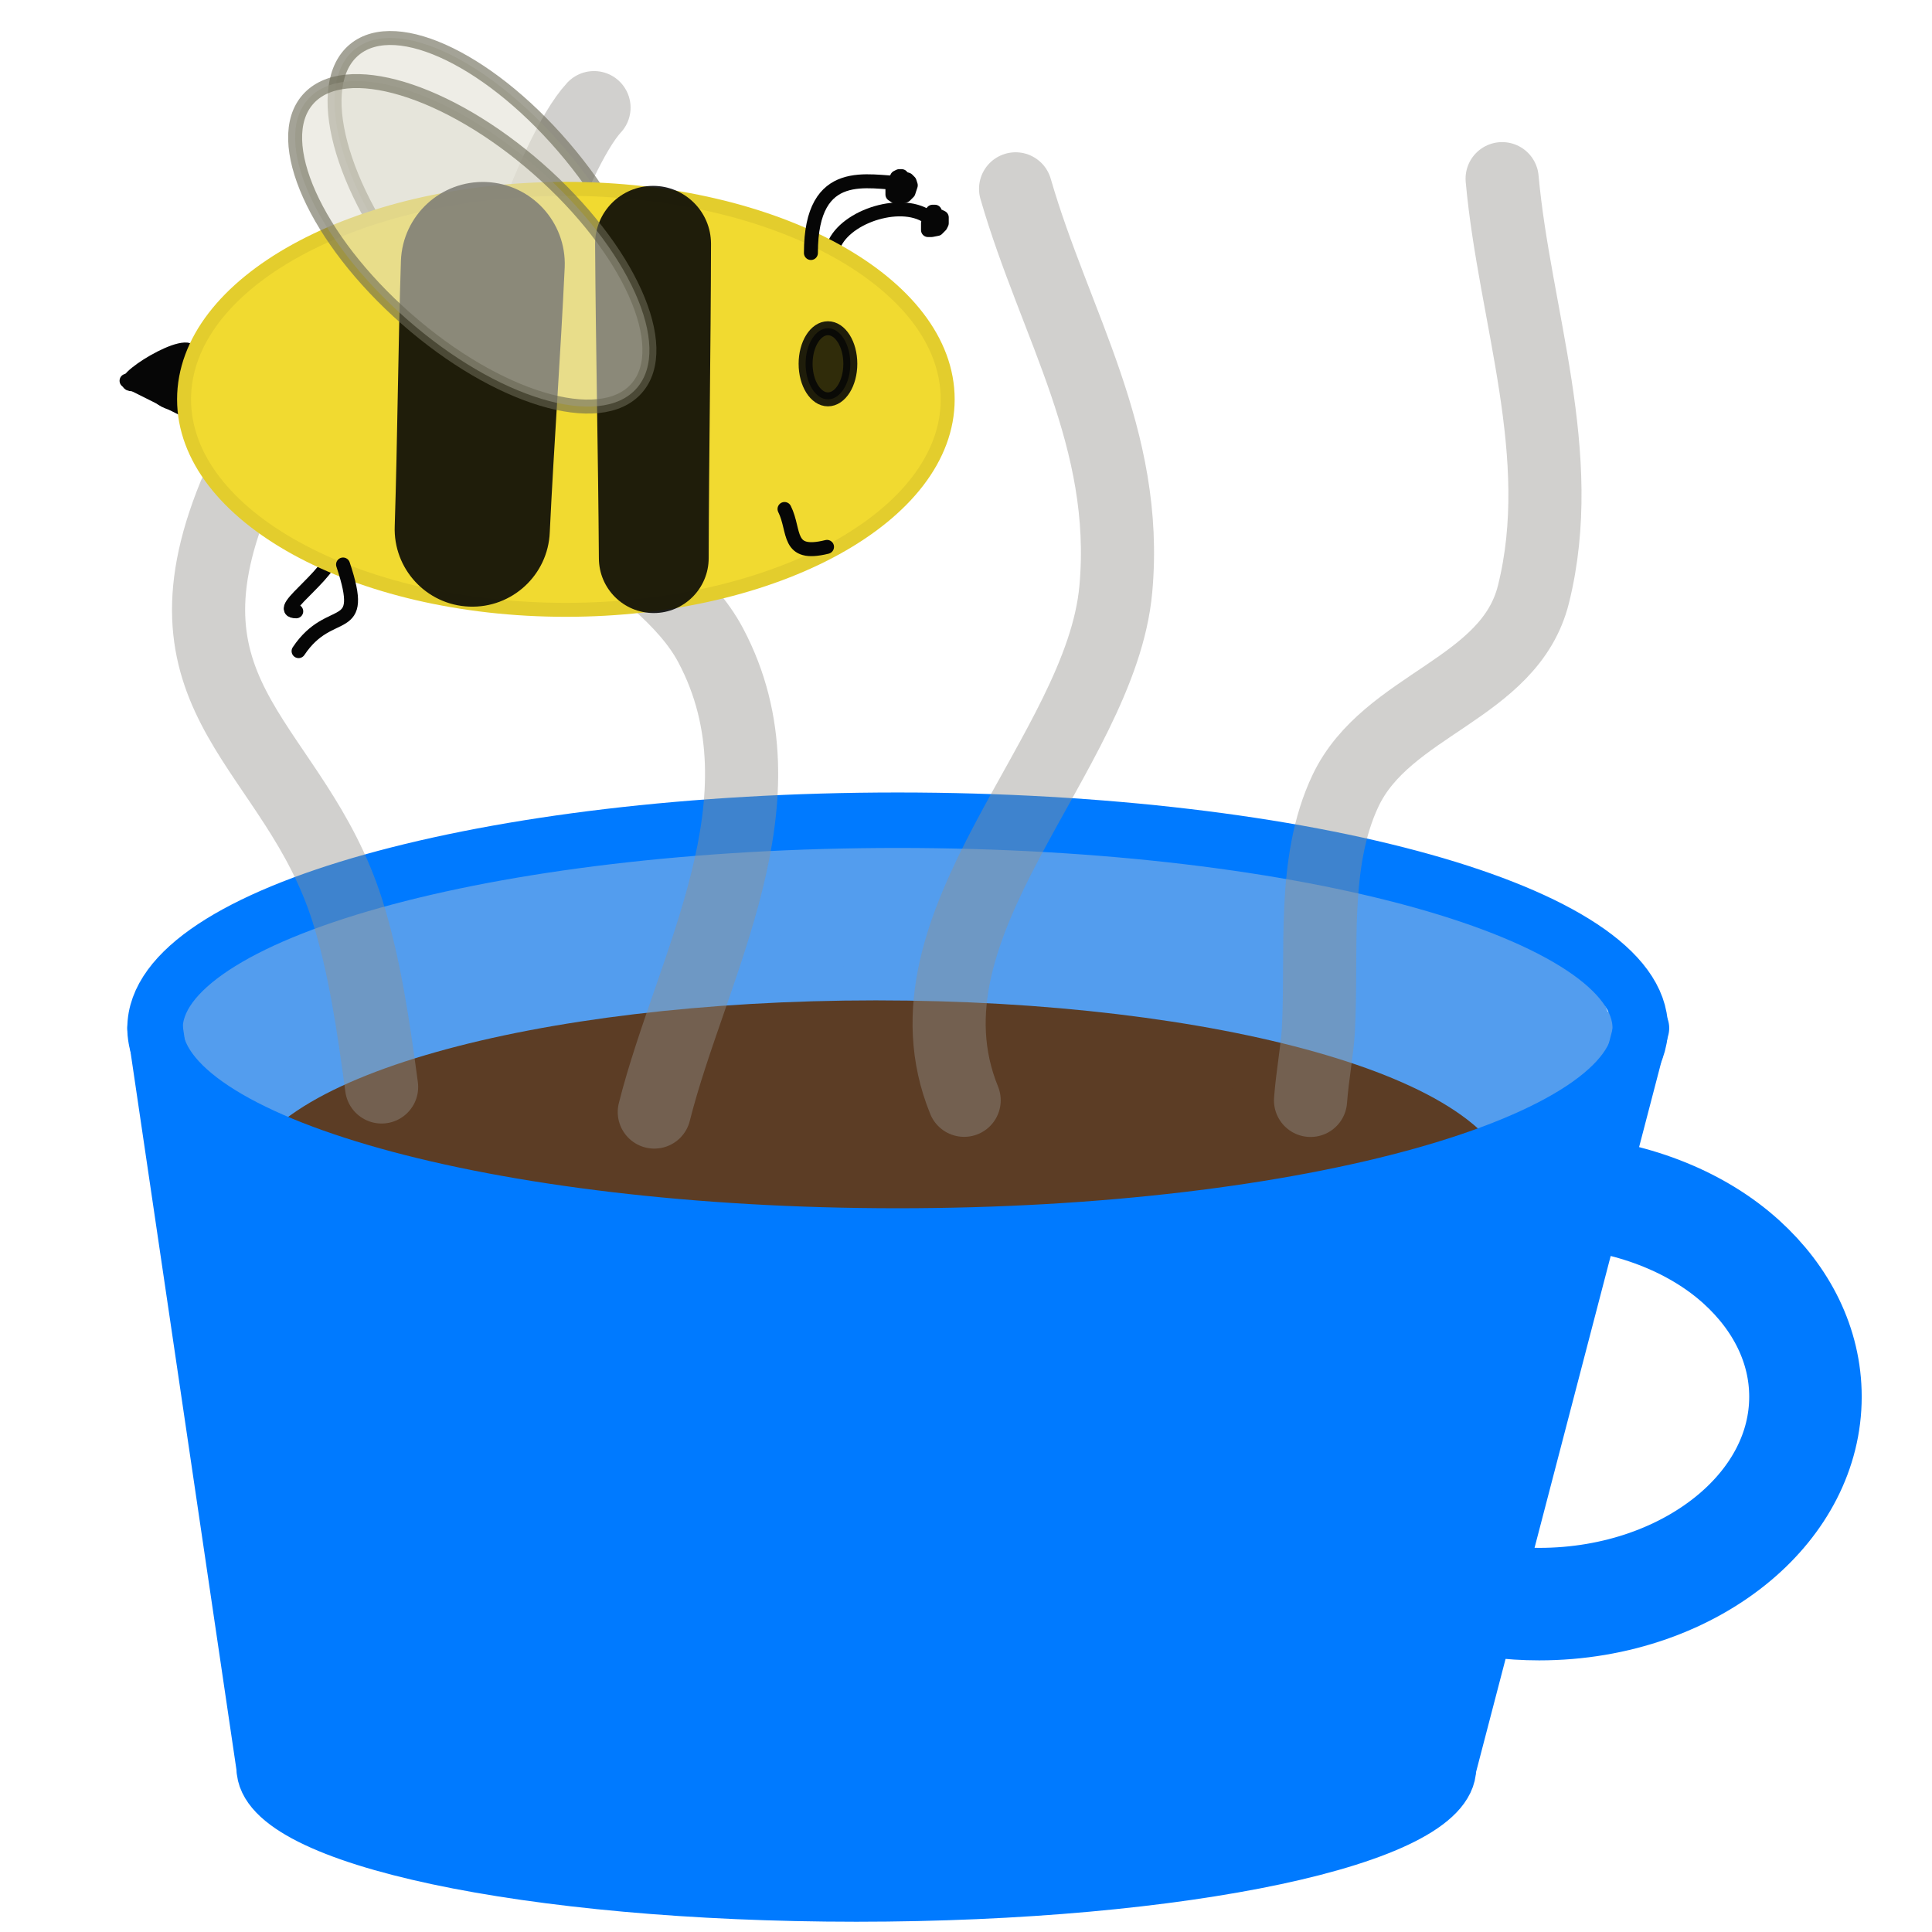 <?xml version="1.0" encoding="UTF-8" standalone="no"?>
<!DOCTYPE svg PUBLIC "-//W3C//DTD SVG 1.1//EN" "http://www.w3.org/Graphics/SVG/1.1/DTD/svg11.dtd">
<!-- Created with Vectornator (http://vectornator.io/) -->
<svg height="48.0px" stroke-miterlimit="10" style="fill-rule:nonzero;clip-rule:evenodd;stroke-linecap:round;stroke-linejoin:round;" version="1.1" viewBox="0 0 48 48" width="48.0px" xml:space="preserve" xmlns="http://www.w3.org/2000/svg" xmlns:xlink="http://www.w3.org/1999/xlink">
<defs/>
<g id="Layer-4">
<path d="M24.167 22.767C21.96 22.522 19.479 22.922 17.555 24.044" fill="#539dee" fill-rule="nonzero" opacity="1" stroke="#539dee" stroke-linecap="round" stroke-linejoin="round" stroke-width="1.378"/>
<path d="M16.804 21.529C15.084 21.6 12.14 22.036 10.127 22.837C10.203 22.842 10.288 22.835 10.351 22.854C11.152 22.672 11.825 22.618 12.069 22.841C12.174 22.938 12.201 23.053 12.176 23.169C13.364 22.779 14.572 22.457 15.788 22.277C16.316 22.2 18.333 21.857 18.862 22.532C19.3 22.477 19.779 22.456 20.239 22.48C22.348 22.316 24.448 22.404 25.904 23.052C25.923 23.048 25.951 23.035 25.969 23.031C27.34 22.724 28.737 22.572 30.14 22.54C30.35 22.535 30.559 22.528 30.769 22.523C30.217 22.424 29.755 22.322 29.804 22.239C29.811 22.228 29.823 22.223 29.83 22.213C29.824 22.212 29.811 22.21 29.804 22.209C29.814 22.2 29.821 22.192 29.826 22.178C29.744 22.179 29.656 22.186 29.572 22.187C29.526 22.181 29.489 22.176 29.439 22.17C29.558 22.149 29.679 22.13 29.8 22.114C29.602 21.779 27.071 21.755 26.985 21.752C26.396 21.736 25.808 21.755 25.22 21.761C25.237 21.772 25.29 21.778 25.293 21.791C25.31 21.859 24.054 21.794 24.019 21.791C23.908 21.781 23.798 21.787 23.687 21.778C22.758 21.809 21.826 21.851 20.898 21.903C20.356 21.933 19.057 22.223 18.496 21.942C18.012 21.7 19.571 21.83 20.11 21.791C20.255 21.781 21.173 21.737 21.939 21.701C21.767 21.698 21.597 21.679 21.423 21.679C20.536 21.679 19.645 21.683 18.754 21.709C18.794 21.722 18.809 21.735 18.758 21.752C18.553 21.821 18.31 21.793 18.061 21.748C17.402 21.776 16.744 21.804 16.089 21.864C15.807 21.89 13.731 22.437 13.459 22.166C13.184 21.89 14.242 22.16 14.626 22.092C15.49 21.941 16.339 21.677 17.217 21.602C17.276 21.597 17.335 21.612 17.394 21.61C17.184 21.562 16.983 21.521 16.804 21.529ZM17.394 21.61C17.614 21.661 17.84 21.708 18.061 21.748C18.292 21.738 18.522 21.716 18.754 21.709C18.651 21.676 18.332 21.655 18.194 21.64C17.93 21.613 17.661 21.604 17.394 21.61ZM21.939 21.701C22.523 21.709 23.105 21.732 23.687 21.778C24.198 21.761 24.709 21.766 25.22 21.761C24.948 21.588 23.365 21.633 21.939 21.701ZM29.8 22.114C29.81 22.131 29.842 22.146 29.839 22.166C29.838 22.173 29.828 22.172 29.826 22.178C29.837 22.178 29.849 22.178 29.86 22.178C29.85 22.19 29.839 22.2 29.83 22.213C29.888 22.222 30.038 22.234 30.067 22.239C30.523 22.312 31.081 22.388 31.612 22.454C31.174 22.316 30.823 22.219 30.497 22.166C31.098 22.194 31.561 22.286 31.789 22.476C32.184 22.526 32.539 22.577 32.93 22.656C33.217 22.649 33.508 22.662 33.808 22.686C32.486 22.216 30.574 21.651 29.942 22.097C29.894 22.102 29.848 22.108 29.8 22.114ZM33.808 22.686C34.362 22.883 34.827 23.06 35.026 23.143C35.099 23.173 35.579 23.406 35.982 23.569C35.97 23.573 35.959 23.578 35.947 23.582C35.424 23.407 34.908 23.251 34.445 23.134C33.989 22.913 33.47 22.766 32.93 22.656C32.726 22.661 32.525 22.672 32.34 22.695C32.41 22.723 32.475 22.752 32.542 22.781C32.44 22.769 32.285 22.749 32.133 22.73C31.964 22.759 31.815 22.801 31.677 22.85C32.087 22.869 32.491 22.903 32.882 22.953C32.893 22.955 32.913 22.96 32.925 22.962C33.066 23.037 33.199 23.116 33.304 23.194C33.059 23.426 31.831 23.363 31.72 23.367C31.625 23.37 31.188 23.406 31.023 23.418C30.998 23.483 30.969 23.55 30.958 23.612C31.691 23.661 32.416 23.764 33.145 23.857C33.244 23.87 33.406 23.861 33.554 23.857C33.459 23.974 33.292 24.062 33.08 24.129C33.17 24.15 33.294 24.176 33.369 24.193C33.055 24.228 32.625 24.253 32.176 24.279C31.881 24.305 31.608 24.316 31.324 24.318C31.263 24.32 31.213 24.324 31.152 24.327C31.454 24.706 32.07 24.971 32.77 25.153C31.076 25.261 28.695 25.084 28.302 25.02C28.221 25.006 27.668 24.968 27.221 24.835C27.077 24.933 26.877 25.018 26.658 25.097L35.569 27.809C35.617 27.778 35.672 27.733 35.728 27.701C35.764 27.681 35.79 27.667 35.822 27.65C35.88 27.619 35.935 27.594 35.995 27.568C36.045 27.546 36.093 27.526 36.15 27.508C36.267 27.47 36.386 27.442 36.537 27.435C36.665 27.428 36.805 27.456 36.946 27.491C37.018 27.463 37.092 27.42 37.166 27.4C37.275 27.371 37.383 27.349 37.497 27.34C37.654 27.26 37.81 27.195 37.966 27.133C38.245 26.74 38.162 26.928 38.151 27.064C38.225 27.042 38.298 27.024 38.392 27.013C38.67 26.817 39.07 26.396 39.421 25.988C39.411 25.965 39.389 25.931 39.344 25.885C39.391 25.663 39.349 25.386 39.12 25.02C38.986 24.806 38.764 24.726 38.517 24.692C38.152 24.112 37.301 23.54 36.498 23.509C36.284 23.119 35.057 22.787 33.808 22.686ZM39.421 25.988C39.426 25.999 39.465 26.031 39.46 26.036C39.432 26.063 39.543 25.883 39.628 25.743C39.564 25.821 39.494 25.904 39.421 25.988ZM26.658 25.097L25.663 24.791C26.122 24.714 26.504 24.596 26.382 24.271C26.239 23.889 24.313 24.004 24.204 24.008C23.853 23.455 22.679 23.328 21.337 23.436C21.512 23.239 21.59 23.029 21.423 22.841C21.192 22.582 20.737 22.505 20.239 22.48C19.795 22.514 19.351 22.546 18.913 22.6C18.909 22.593 18.913 22.586 18.909 22.579C18.897 22.56 18.875 22.549 18.862 22.532C18.471 22.58 18.125 22.63 17.932 22.652C16.674 22.799 15.418 22.977 14.178 23.212C13.733 23.058 12.99 23.084 12.159 23.199C12.162 23.189 12.174 23.179 12.176 23.169C12.13 23.184 12.085 23.201 12.039 23.216C11.498 23.295 10.975 23.411 10.433 23.535C10.6 23.349 10.708 23.18 10.644 23.065C10.584 22.958 10.479 22.894 10.351 22.854C10.112 22.909 9.876 22.962 9.619 23.04C9.776 22.966 9.956 22.905 10.127 22.837C9.374 22.785 8.058 23.364 7.075 23.913C6.425 23.604 5.503 24.436 5.203 25.213C5.157 25.269 5.128 25.319 5.151 25.368C5.099 25.555 5.074 25.734 5.121 25.885C5.204 26.155 5.429 26.292 5.723 26.337C5.634 26.478 5.576 26.61 5.607 26.711C5.676 26.937 6.063 27.019 6.559 27.021C6.459 27.177 6.414 27.344 6.511 27.538C6.739 27.994 8.479 27.411 10.093 26.686C10.507 26.6 10.925 26.504 11.345 26.401C12.341 26.608 13.759 26.388 15.203 26.006C15.211 26.015 15.211 26.026 15.224 26.036C16.61 27.025 22.902 25.941 24.583 25.584C24.685 25.562 25.835 25.396 26.658 25.097ZM27.221 24.835C27.445 24.682 27.552 24.503 27.437 24.305C27.435 24.302 27.43 24.3 27.428 24.297C28.299 24.38 29.758 24.375 31.152 24.327C31.151 24.325 31.149 24.324 31.148 24.322C31.204 24.323 31.266 24.318 31.324 24.318C31.625 24.306 31.902 24.295 32.176 24.279C32.508 24.25 32.827 24.209 33.08 24.129C32.533 23.997 31.788 23.826 30.954 23.694C30.956 23.666 30.953 23.64 30.958 23.612C30.886 23.607 30.815 23.598 30.743 23.595C30.504 23.583 30.039 23.552 29.525 23.535C30.093 23.488 30.668 23.444 31.023 23.418C31.043 23.363 31.048 23.312 31.079 23.255C31.177 23.071 31.404 22.947 31.677 22.85C30.383 22.788 29.033 22.902 27.85 23.332C27.631 23.412 27.257 23.544 26.985 23.694C27.202 23.684 27.387 23.686 27.613 23.672C27.418 23.722 27.245 23.786 27.097 23.87C27.05 23.819 27.01 23.763 26.959 23.715C26.708 23.86 26.55 24.018 26.722 24.159C26.728 24.163 26.758 24.167 26.765 24.172C26.742 24.207 26.701 24.232 26.683 24.271C26.555 24.559 26.856 24.726 27.221 24.835ZM26.933 23.698C26.65 23.436 26.297 23.227 25.904 23.052C25.338 23.188 24.351 23.537 24.432 23.595C24.67 23.765 25.735 23.753 26.933 23.698ZM32.133 22.73C32.203 22.717 32.266 22.704 32.34 22.695C32.163 22.623 31.991 22.576 31.806 22.514C31.788 22.541 31.615 22.502 31.531 22.506C31.277 22.516 31.023 22.517 30.769 22.523C31.305 22.619 31.662 22.67 32.133 22.73ZM24.957 22.015C25.245 22.006 25.535 22.009 25.823 22.015C26.617 22.031 27.409 22.108 28.203 22.17C28.147 22.185 28.089 22.199 28.048 22.222C26.542 22.303 25.023 22.397 24.393 22.127C24.217 22.051 24.766 22.021 24.957 22.015Z" fill="#539dee" fill-rule="nonzero" opacity="1" stroke="#539dee" stroke-linecap="round" stroke-linejoin="round" stroke-width="1.378"/>
</g>
<g id="Layer-3">
<path d="M6.564 29.845C6.564 27.469 13.369 25.543 21.762 25.543C30.156 25.543 36.961 27.469 36.961 29.845C36.961 32.221 30.156 34.148 21.762 34.148C13.369 34.148 6.564 32.221 6.564 29.845Z" fill="#5c3d25" fill-rule="nonzero" opacity="1" stroke="#5c3d25" stroke-linecap="butt" stroke-linejoin="round" stroke-width="1.378"/>
</g>
<g id="Layer-5">
<path d="M38.95 29.613C38.906 29.677 38.865 29.74 38.816 29.793C38.754 29.862 38.689 29.922 38.614 29.987C38.597 30.002 38.569 30.023 38.55 30.039C38.614 30.699 38.221 31.33 37.559 31.507C37.453 31.535 37.154 31.738 36.776 32.084C36.654 32.195 36.513 32.349 36.38 32.484C36.388 32.527 36.401 32.569 36.406 32.613C36.439 32.949 36.377 33.264 36.255 33.573C36.1 33.967 35.839 34.363 35.51 34.74C35.345 34.929 35.164 35.103 34.981 35.265C34.998 35.337 35.017 35.411 35.024 35.484C35.031 35.558 35.031 35.624 35.028 35.691C35.026 35.766 35.017 35.838 35.007 35.919C34.993 36.025 34.972 36.146 34.947 36.285C34.94 36.318 34.85 36.778 34.852 36.767C34.813 36.955 34.743 37.171 34.697 37.361C34.696 37.365 34.697 37.378 34.697 37.379C34.68 37.562 34.672 37.655 34.654 37.779C34.653 37.782 34.632 37.922 34.624 37.981C34.606 38.097 34.589 38.207 34.568 38.313C34.523 38.533 34.467 38.714 34.4 38.885C35.484 39.489 36.805 39.854 38.24 39.854C40.166 39.854 41.899 39.21 43.108 38.188C44.194 37.27 44.856 36.046 44.856 34.701C44.856 33.423 44.258 32.256 43.268 31.356C42.201 30.387 40.669 29.758 38.95 29.613Z" fill="none" opacity="1" stroke="#007aff" stroke-linecap="butt" stroke-linejoin="round" stroke-width="2.795"/>
</g>
<g id="Layer-2">
<path d="M3.852 25.543C3.852 22.691 12.112 20.378 22.302 20.378C32.491 20.378 40.751 22.691 40.751 25.543C40.751 28.395 32.491 30.708 22.302 30.708C12.112 30.708 3.852 28.395 3.852 25.543Z" fill="none" opacity="1" stroke="#007aff" stroke-linecap="butt" stroke-linejoin="round" stroke-width="1.378"/>
<path d="M3.852 25.543L6.564 43.923" fill="none" opacity="1" stroke="#007aff" stroke-linecap="butt" stroke-linejoin="round" stroke-width="1.378"/>
<g opacity="1">
<g opacity="1">
<path d="M40.782 25.543L35.987 43.923" fill="none" opacity="1" stroke="#007aff" stroke-linecap="butt" stroke-linejoin="round" stroke-width="1.378"/>
</g>
</g>
<path d="M6.564 43.923C6.564 42.193 13.151 40.79 21.276 40.79C29.4 40.79 35.987 42.193 35.987 43.923C35.987 45.654 29.4 47.056 21.276 47.056C13.151 47.056 6.564 45.654 6.564 43.923Z" fill="#007aff" fill-rule="nonzero" opacity="1" stroke="#007aff" stroke-linecap="butt" stroke-linejoin="round" stroke-width="1.378"/>
</g>
<g id="Layer-7">
<path d="M5.829 12.295C3.721 17.442 7.328 18.513 8.63 22.623C9.055 23.964 9.278 25.494 9.481 27.005" fill="none" opacity="1" stroke="#94908d" stroke-linecap="round" stroke-linejoin="round" stroke-opacity="0.423" stroke-width="1.817"/>
<path d="M14.758 2.674C13.712 3.804 12.165 8.451 12.262 9.571C12.515 12.515 16.421 13.701 17.657 16.033C19.679 19.849 17.172 23.993 16.256 27.628" fill="none" opacity="1" stroke="#94908d" stroke-linecap="round" stroke-linejoin="round" stroke-opacity="0.423" stroke-width="1.817"/>
<path d="M23.954 27.336C22.168 22.956 27.349 18.741 27.722 14.639C28.064 10.884 26.207 8.066 25.232 4.692" fill="none" opacity="1" stroke="#94908d" stroke-linecap="round" stroke-linejoin="round" stroke-opacity="0.423" stroke-width="1.817"/>
<path d="M32.56 27.339C32.607 26.713 32.729 26.067 32.754 25.6C32.861 23.643 32.583 21.429 33.429 19.645C34.452 17.486 37.508 17.134 38.098 14.766C38.96 11.306 37.63 7.853 37.32 4.439" fill="none" opacity="1" stroke="#94908d" stroke-linecap="round" stroke-linejoin="round" stroke-opacity="0.423" stroke-width="1.817"/>
<path d="M14.175 3.86C16.079 6.181 16.764 8.767 15.706 9.636C14.647 10.505 12.245 9.327 10.34 7.006C8.436 4.684 7.751 2.098 8.809 1.23C9.868 0.361 12.27 1.539 14.175 3.86Z" fill="#e1e0d3" fill-opacity="0.923" fill-rule="nonzero" opacity="0.602" stroke="#696754" stroke-linecap="butt" stroke-linejoin="round" stroke-width="0.347"/>
<path d="M20.746 6.03C21.106 5.31 22.57 4.888 23.17 5.488" fill="none" opacity="1" stroke="#060606" stroke-linecap="round" stroke-linejoin="round" stroke-width="0.347"/>
<path d="M8.291 13.531C8.491 14.132 6.727 15.188 7.36 15.188" fill="none" opacity="1" stroke="#060606" stroke-linecap="round" stroke-linejoin="round" stroke-width="0.347"/>
<path d="M4.772 8.821C4.772 8.27 2.739 9.548 3.289 9.548" fill="none" opacity="1" stroke="#060606" stroke-linecap="round" stroke-linejoin="round" stroke-width="0.347"/>
<path d="M3.144 9.46C3.707 9.742 4.262 10.019 4.83 10.303" fill="none" opacity="1" stroke="#060606" stroke-linecap="round" stroke-linejoin="round" stroke-width="0.347"/>
<path d="M3.755 9.402C3.755 9.06 4.991 9.991 4.685 9.838" fill="none" opacity="1" stroke="#060606" stroke-linecap="round" stroke-linejoin="round" stroke-width="0.347"/>
<path d="M4.365 9.896L4.307 9.896L4.365 9.896L4.423 9.896L4.481 9.926L4.598 9.984L4.656 10.013L4.743 10.013L4.801 9.955L4.801 9.896L4.743 9.809L4.656 9.751L4.54 9.635L4.423 9.577L4.307 9.518L4.162 9.489L4.045 9.489L3.987 9.518L3.958 9.577L4.016 9.664L4.162 9.693L4.336 9.722L4.511 9.722L4.685 9.722L4.801 9.664L4.889 9.606L4.889 9.518L4.772 9.431L4.598 9.286L4.394 9.228L4.22 9.17L4.103 9.17L4.016 9.228L4.016 9.286L4.045 9.373L4.133 9.431" fill="none" opacity="1" stroke="#060606" stroke-linecap="round" stroke-linejoin="round" stroke-width="0.347"/>
<path d="M4.656 9.17C4.482 8.822 2.799 10.1 5.063 10.1" fill="none" opacity="1" stroke="#060606" stroke-linecap="round" stroke-linejoin="round" stroke-width="0.347"/>
<path d="M3.725 9.518C3.888 9.193 4.35 9.053 4.714 9.053" fill="none" opacity="1" stroke="#060606" stroke-linecap="round" stroke-linejoin="round" stroke-width="0.347"/>
<path d="M3.522 9.635C3.541 9.606 3.561 9.577 3.58 9.548" fill="none" opacity="1" stroke="#060606" stroke-linecap="round" stroke-linejoin="round" stroke-width="0.347"/>
<path d="M3.377 9.518L3.522 9.373" fill="none" opacity="1" stroke="#060606" stroke-linecap="round" stroke-linejoin="round" stroke-width="0.347"/>
<path d="M3.638 9.431C4.001 9.189 4.59 8.908 5.034 8.908" fill="none" opacity="1" stroke="#060606" stroke-linecap="round" stroke-linejoin="round" stroke-width="0.347"/>
<path d="M3.987 9.17C4.314 9.006 4.649 8.968 5.005 8.879" fill="none" opacity="1" stroke="#060606" stroke-linecap="round" stroke-linejoin="round" stroke-width="0.347"/>
</g>
<g id="Layer-8">
<path d="M4.573 9.922C4.573 7.034 8.82 4.692 14.059 4.692C19.298 4.692 23.545 7.034 23.545 9.922C23.545 12.81 19.298 15.151 14.059 15.151C8.82 15.151 4.573 12.81 4.573 9.922Z" fill="#f1da30" fill-rule="nonzero" opacity="1" stroke="#e3cd2d" stroke-linecap="butt" stroke-linejoin="round" stroke-width="0.347"/>
<path d="M20.015 9.038C20.015 8.55 20.264 8.155 20.57 8.155C20.877 8.155 21.126 8.55 21.126 9.038C21.126 9.526 20.877 9.922 20.57 9.922C20.264 9.922 20.015 9.526 20.015 9.038Z" fill="#000000" fill-opacity="0.8" fill-rule="nonzero" opacity="1" stroke="#060606" stroke-linecap="butt" stroke-linejoin="round" stroke-opacity="0.887" stroke-width="0.347"/>
<g opacity="1">
<path d="M16.222 4.618C15.426 4.62 14.783 5.266 14.785 6.061C14.802 8.665 14.861 11.267 14.879 13.87C14.881 14.624 15.493 15.233 16.246 15.231C16.999 15.229 17.608 14.617 17.607 13.864C17.613 11.261 17.66 8.658 17.665 6.055C17.663 5.259 17.017 4.616 16.222 4.618Z" fill="#060606" fill-opacity="0.887" stroke="none"/>
</g>
<g opacity="1">
<path d="M12.076 4.522C10.953 4.478 10.005 5.352 9.961 6.476C9.889 8.673 9.877 10.871 9.807 13.069C9.765 14.132 10.593 15.029 11.657 15.071C12.72 15.114 13.617 14.286 13.659 13.222C13.764 11.026 13.927 8.834 14.03 6.638C14.075 5.514 13.2 4.567 12.076 4.522Z" fill="#060606" fill-opacity="0.887" stroke="none"/>
</g>
</g>
<g id="Layer-9">
<path d="M13.37 4.195C15.626 6.176 16.722 8.617 15.818 9.646C14.914 10.675 12.352 9.903 10.097 7.921C7.841 5.94 6.745 3.499 7.649 2.47C8.552 1.441 11.114 2.213 13.37 4.195Z" fill="#e1e0d3" fill-opacity="0.923" fill-rule="nonzero" opacity="0.602" stroke="#696754" stroke-linecap="butt" stroke-linejoin="round" stroke-width="0.347"/>
<path d="M19.491 12.646C19.765 13.193 19.529 13.841 20.547 13.587" fill="none" opacity="1" stroke="#060606" stroke-linecap="round" stroke-linejoin="round" stroke-width="0.347"/>
<path d="M20.147 6.286C20.147 4.069 21.603 4.547 22.4 4.547" fill="none" opacity="1" stroke="#060606" stroke-linecap="round" stroke-linejoin="round" stroke-width="0.347"/>
<path d="M22.457 4.547L22.429 4.461L22.4 4.376L22.343 4.376L22.286 4.404L22.229 4.518L22.172 4.632L22.172 4.746L22.172 4.832L22.258 4.889L22.372 4.889L22.486 4.861L22.572 4.775L22.6 4.689L22.628 4.604L22.6 4.518L22.543 4.461L22.457 4.433L22.4 4.461L22.343 4.518L22.315 4.604L22.315 4.661L22.4 4.718L22.486 4.661L22.543 4.604L22.572 4.518" fill="none" opacity="1" stroke="#060606" stroke-linecap="round" stroke-linejoin="round" stroke-width="0.347"/>
<path d="M23.227 5.402L23.227 5.317L23.227 5.26L23.17 5.26L23.142 5.345L23.085 5.459L23.056 5.545L23.056 5.631L23.056 5.716L23.142 5.716L23.285 5.688L23.37 5.602L23.398 5.545L23.398 5.459L23.398 5.402L23.341 5.374L23.285 5.374L23.17 5.402L23.113 5.459L23.085 5.545L23.113 5.659L23.199 5.659L23.285 5.659L23.341 5.631L23.37 5.545" fill="none" opacity="1" stroke="#060606" stroke-linecap="round" stroke-linejoin="round" stroke-width="0.347"/>
<path d="M8.523 14.025C9.134 15.857 8.215 14.982 7.418 16.177" fill="none" opacity="1" stroke="#060606" stroke-linecap="round" stroke-linejoin="round" stroke-width="0.347"/>
</g>
<g id="Layer-1">
<path d="M31.597 34.547C31.238 33.828 30.036 34.275 29.555 34.404C28.351 34.726 23.572 37.623 24.608 39.207C25.261 40.206 27.395 38.808 27.944 38.488C29.589 37.529 34.284 34.764 33.496 32.218C32.631 29.424 23.751 33.065 24.895 35.353C26.011 37.584 30.898 34.328 32 33.397C32.314 33.131 33.468 32.248 33.266 31.642C32.98 30.785 31.04 31.402 30.619 31.556C28.458 32.347 26.116 33.744 24.78 35.669C24.652 35.854 24.145 36.577 24.377 36.964C24.948 37.916 27.241 36.962 27.858 36.705C29.943 35.834 31.961 34.627 33.64 33.109C33.86 32.91 36.041 31.063 35.452 30.405C34.314 29.133 29.208 32.945 28.433 33.656C27.655 34.37 26.496 35.529 26.736 35.842C27.081 36.29 28.648 35.27 28.807 35.18C30.994 33.952 33.195 32.531 35.049 30.837C35.316 30.593 35.843 30.348 35.739 30.003C35.578 29.465 34.62 30.221 34.129 30.492C32.406 31.441 30.844 32.684 29.498 34.116C29.273 34.354 28.773 34.697 28.98 34.95C29.3 35.342 30.815 34.501 30.965 34.432C32.261 33.837 36.816 31.473 36.919 29.83C36.933 29.6 36.52 29.643 36.459 29.657C35.736 29.832 32.543 32.551 33.237 32.937C33.902 33.306 37.803 29.538 37.868 29.571C38.209 29.741 37.382 30.157 37.12 30.434C36.733 30.844 36.369 31.272 35.97 31.671C35.783 31.858 36.341 31.294 36.516 31.096C36.967 30.586 37.309 30.008 37.811 29.542C37.992 29.374 38.455 28.867 38.415 29.111C38.362 29.427 38 29.811 37.839 30.06C37.686 30.298 37.194 30.954 37.437 30.808C38.014 30.462 38.772 28.421 39.278 28.421C39.306 28.421 38.501 29.812 38.472 29.859C38.056 30.527 37.676 31.211 37.207 31.843C37.018 32.098 36.519 32.903 36.66 32.62C36.901 32.137 37.166 31.665 37.408 31.182C37.604 30.789 37.825 30.089 38.185 29.801C38.277 29.727 38.147 30.038 38.098 30.146C37.881 30.627 37.606 31.08 37.379 31.556C36.914 32.53 36.44 33.538 36.056 34.547C35.849 35.093 35.924 35.028 35.826 35.468C35.804 35.566 35.718 35.853 35.739 35.756C36.061 34.308 36.827 32.869 37.437 31.527C37.495 31.398 37.511 31.09 37.638 31.153C38.041 31.355 37.263 31.973 37.092 32.39C36.711 33.317 36.429 34.257 36.229 35.238C36.066 36.033 36.174 35.571 35.998 36.273C35.974 36.37 35.877 36.655 35.912 36.561C36.451 35.123 36.96 33.682 37.581 32.275C37.859 31.642 38.155 31.017 38.415 30.377C38.482 30.21 38.67 29.709 38.645 29.887C38.416 31.487 37.423 33.233 36.833 34.72C36.811 34.774 35.602 37.079 35.998 37.079C36.171 37.079 36.129 36.757 36.171 36.59C36.44 35.514 36.671 34.128 37.293 33.196C37.379 33.067 37.184 33.486 37.12 33.627C37.01 33.874 36.896 34.12 36.804 34.375C36.684 34.706 36.587 35.044 36.487 35.382C36.357 35.821 36.242 36.265 36.114 36.705C36.046 36.936 34.768 40.439 34.848 40.559C34.916 40.661 35.221 39.79 35.337 39.466C35.709 38.428 36.022 37.391 36.487 36.388C36.553 36.248 36.571 35.937 36.718 35.986C37.192 36.144 36.523 36.967 36.401 37.453C36.138 38.505 36.028 41.263 35.251 42.17C35.161 42.274 35.325 40.24 35.394 39.984C35.518 39.527 35.63 39.092 35.826 38.661" fill="none" opacity="1" stroke="#007aff" stroke-linecap="round" stroke-linejoin="round" stroke-width="1.378"/>
<path d="M35.366 42.055C35.06 42.871 35.996 39.906 36.027 39.783C36.356 38.468 36.573 37.174 36.804 35.842C36.825 35.719 37.147 33.972 37.322 33.972C37.615 33.972 37.201 34.546 37.149 34.835C36.964 35.867 36.669 36.859 36.2 37.798C36.021 38.156 36.483 37.048 36.631 36.676C36.785 36.291 38.403 33.327 37.293 32.994C36.332 32.706 34.771 34.266 34.186 34.749C33.736 35.121 33.291 35.502 32.863 35.899C32.495 36.241 32.14 36.596 31.799 36.964C30.001 38.9 35.82 35.762 34.992 33.857C34.62 33.001 32.466 34.303 32.202 34.461C30.619 35.411 29.327 36.58 28.059 37.913C27.746 38.242 26.687 38.87 27.139 38.92C28.197 39.037 33.066 35.677 33.841 34.835C34.04 34.619 34.902 33.727 34.359 33.339C32.698 32.153 27.765 35.511 26.592 36.59C26.163 36.984 25.775 37.422 25.384 37.855C25.065 38.209 24.406 38.591 24.579 39.035C24.804 39.613 26.781 38.782 26.938 38.718C28.114 38.242 31.087 37.027 30.936 35.324C30.806 33.866 29.033 33.944 28.03 34.145C26.493 34.452 19.743 36.843 19.459 38.661C19.281 39.795 21.814 38.872 21.846 38.862C24.196 38.128 26.637 36.973 28.692 35.612C29.107 35.337 30.619 34.386 30.102 33.569C29.324 32.342 26.063 33.84 25.212 34.087C22.579 34.853 17.36 35.694 15.316 37.51C15.034 37.761 15.394 37.957 15.604 37.999C16.86 38.251 18.45 37.695 19.631 37.395C22.265 36.727 24.919 36.01 27.427 34.95C27.718 34.827 29.555 34.234 29.469 33.541C29.38 32.831 27.109 33.066 26.938 33.08C24.383 33.289 21.671 33.961 19.229 34.72C18.555 34.929 17.25 35.428 16.525 35.727C16.398 35.779 16.021 35.946 16.151 35.899C19.23 34.8 22.262 33.611 25.413 32.706C26.147 32.496 28.054 32.183 28.117 31.901C28.206 31.498 27.29 31.8 26.88 31.843C26.446 31.89 26.017 31.976 25.585 32.045C23.387 32.396 21.272 32.928 19.142 33.569C18.353 33.807 17.905 33.897 17.186 34.202C17.122 34.229 16.953 34.283 17.014 34.317C17.468 34.577 19.498 33.754 19.861 33.656C21.727 33.15 23.576 32.66 25.471 32.275C26.455 32.075 27.443 31.894 28.433 31.729C28.684 31.687 29.434 31.608 29.181 31.585C25.973 31.293 20.994 32.71 17.963 33.656C17.419 33.825 16.49 33.678 16.352 34.231C16.324 34.344 16.582 34.195 16.697 34.173C17.052 34.108 17.407 34.043 17.761 33.972C18.875 33.749 19.989 33.527 21.098 33.282C23.711 32.703 26.267 31.93 28.865 31.297C29.236 31.207 29.681 31.296 29.987 31.067C30.24 30.877 29.353 31.043 29.037 31.067C28.547 31.104 28.059 31.156 27.57 31.211C26.301 31.352 24.928 31.532 23.687 31.786C20.435 32.452 15.972 33.121 13.13 34.979C12.824 35.179 13.884 35.028 14.223 34.893C14.73 34.691 15.219 34.449 15.719 34.231C17.448 33.478 19.202 32.797 20.954 32.102C21.358 31.942 21.762 31.781 22.163 31.613C22.436 31.499 23.263 31.218 22.968 31.239C20.389 31.424 17.386 33.173 15.173 34.346C14.244 34.838 13.363 35.34 12.498 35.928C12.318 36.05 11.793 36.39 12.008 36.36C13.765 36.109 16.79 33.874 18.509 33.08C18.974 32.866 20.844 32.328 21.299 31.872C21.364 31.808 21.127 31.929 21.041 31.959C20.734 32.063 20.424 32.162 20.12 32.275C19.596 32.469 17.379 33.343 16.985 33.512C15.15 34.296 13.4 35.206 11.634 36.13C11.201 36.356 10.798 36.718 10.311 36.762C10.007 36.79 10.752 36.335 11.002 36.158C11.44 35.847 11.876 35.533 12.325 35.238C13.917 34.192 15.589 33.334 17.301 32.505C17.691 32.316 18.088 32.142 18.481 31.959C18.706 31.853 19.389 31.581 19.142 31.613C17.118 31.883 14.826 33.224 12.986 34.058C12.259 34.388 11.535 34.724 10.8 35.036C10.63 35.109 10.14 35.356 10.283 35.238C11.832 33.947 13.849 33.081 15.633 32.189C15.982 32.014 16.452 31.967 16.668 31.642C16.853 31.365 16.026 31.829 15.719 31.959C15.292 32.139 14.874 32.339 14.454 32.534C12.908 33.249 10.652 34.99 8.931 35.123C8.694 35.141 9.258 34.776 9.448 34.634C9.762 34.4 10.074 34.163 10.398 33.943C10.793 33.674 11.194 33.411 11.606 33.167C12.884 32.408 14.277 31.828 15.546 31.067C15.739 30.951 15.118 31.204 14.914 31.297C14.555 31.461 14.202 31.638 13.849 31.815C13.416 32.032 12.988 32.258 12.555 32.476C11.777 32.869 9.592 34.527 8.643 34.432C8.597 34.428 9.5 33.696 10.283 33.167C10.792 32.822 11.946 32.09 12.469 31.786C12.732 31.633 13.003 31.493 13.274 31.355C13.415 31.282 13.864 31.153 13.706 31.153C11.922 31.153 8.28 34.6 6.917 34.26C6.907 34.257 7.187 33.92 8.24 33.196C9.518 32.316 8.905 32.735 10.225 31.93C10.609 31.696 11.665 31.5 11.347 31.182C11.037 30.872 7.862 33.146 7.233 32.937C7.131 32.902 7.371 32.691 8.327 31.987C8.47 31.882 9.682 31.006 9.88 30.866C10.024 30.763 10.458 30.54 10.283 30.52C8.781 30.354 7.272 32.788 5.766 32.62C5.422 32.582 6.198 32.074 6.457 31.843C6.954 31.402 7.497 30.976 7.953 30.492C7.991 30.451 8.057 30.401 8.039 30.348C7.894 29.914 5.834 31.279 5.594 31.038C5.32 30.765 6.716 29.759 6.716 29.456C6.716 29.162 5.667 29.626 5.565 29.456C5.477 29.308 5.759 29.014 5.651 28.852C5.443 28.539 4.837 29.1 5.22 28.622C5.406 28.389 5.143 28.439 5.047 28.593C3.484 31.095 6.284 30.358 6.284 29.485C6.284 29.471 4.738 30.154 5.335 30.75C5.621 31.037 7.984 30.083 8.125 29.801C8.201 29.65 7.234 29.821 7.205 29.83C6.783 29.958 6.175 30.376 6.629 30.866C7.155 31.432 9.583 30.734 9.42 29.916C9.323 29.433 6.667 30.134 6.773 30.262C7.843 31.545 10.824 31.121 12.239 31.067C12.645 31.051 13.53 31.142 13.418 30.75C13.398 30.68 9.67 29.694 9.822 30.837C9.965 31.908 12.809 31.429 13.418 31.355C13.677 31.323 14.411 31.213 14.166 31.124C13.702 30.956 10.291 30.771 10.254 31.297C10.134 32.974 15.867 32.04 16.611 31.959C17.267 31.887 17.594 31.901 18.222 31.901C18.51 31.901 19.265 32.069 19.085 31.843C18.844 31.543 17.988 31.636 17.704 31.642C17.098 31.656 17.062 31.674 16.467 31.729C15.473 31.819 18.654 32.474 19.085 31.613C19.202 31.379 18.569 31.487 18.308 31.498C17.957 31.514 15.027 31.799 15.029 31.815C15.169 32.793 20.392 32.251 21.069 32.16C21.438 32.11 22.101 32.297 22.163 31.93C22.236 31.488 21.287 31.7 20.839 31.7C19.175 31.7 17.805 32.347 16.208 32.649C16.114 32.667 15.974 32.729 15.921 32.649C15.78 32.438 16.416 32.533 16.668 32.505C17.205 32.446 17.747 32.425 18.279 32.333C19.242 32.165 20.148 31.863 21.069 31.556C21.216 31.507 20.79 31.692 20.667 31.786C20.338 32.035 19.816 32.49 19.832 32.965C19.861 33.786 21.314 33.672 21.731 33.656C24.888 33.532 28.055 32.608 31.166 32.102C32.078 31.954 34.239 31.308 35.193 31.757C35.383 31.846 35.222 32.086 35.164 32.16C34.431 33.109 33.352 33.771 32.719 34.806C32.699 34.84 32.666 34.891 32.691 34.921C32.992 35.298 35.513 33.22 35.797 32.965C36.033 32.754 36.776 32.176 36.574 32.419C36.152 32.925 34.869 34.322 34.129 34.173C33.77 34.102 34.63 33.639 34.905 33.397C35.194 33.144 35.58 32.772 35.912 32.563C36.011 32.501 36.267 32.389 36.257 32.505C36.094 34.465 31.623 36.711 31.54 38.373C31.525 38.673 31.89 38.507 31.971 38.459C33.242 37.718 34.215 36.492 35.107 35.353C35.154 35.292 35.268 35.213 35.222 35.151C35.11 35.002 34.442 35.893 34.014 36.446C33.044 37.698 33.351 37.291 32.518 38.718C32.326 39.047 31.988 39.543 31.856 39.955C31.827 40.047 31.765 40.273 31.856 40.243C32.605 39.993 34.839 36.063 34.531 35.756C34.493 35.717 34.449 35.827 34.416 35.871C34.18 36.185 33.582 37.081 33.438 37.338C33.254 37.668 31.819 40.518 31.943 40.703C32.649 41.763 35.278 37.814 35.452 37.366C35.495 37.256 35.484 37.021 35.366 37.021C34.707 37.021 32.409 40.913 32.202 41.566C32.1 41.883 32.885 41.519 33.179 41.365C33.829 41.024 34.463 40.488 34.934 39.926C35.302 39.488 35.536 38.913 35.509 38.92C35.077 39.028 33.694 41.592 33.697 41.595C33.924 41.822 35.045 40.135 35.049 40.128C35.196 39.91 35.627 39.247 35.481 39.466C34.939 40.279 34.425 41.112 33.956 41.969C33.859 42.146 33.517 42.605 33.697 42.515C35.092 41.818 35.524 39.1 34.934 37.855C34.801 37.575 34.006 37.022 34.1 36.647C34.231 36.123 35.657 34.731 36.229 34.921C36.269 34.935 36.286 34.994 36.286 35.036C36.286 36.265 33.553 36.861 33.553 38.086C33.553 38.307 35.643 35.963 35.164 36.043C33.834 36.265 32.142 38.235 31.166 38.949C29.86 39.902 28.009 41.198 26.42 41.652C26.119 41.738 26.837 41.188 27.052 40.962C27.301 40.702 27.558 40.451 27.8 40.185C28.282 39.657 28.842 38.969 29.267 38.402C29.695 37.831 30.12 37.108 30.073 37.108C29.036 37.108 26.957 39.177 26.19 39.725C25.858 39.962 25.508 40.171 25.183 40.416C25.085 40.489 24.825 40.603 24.924 40.674C25.071 40.779 28.994 39.047 29.354 38.891C30.37 38.45 30.445 38.432 31.31 37.913C31.522 37.786 32.135 37.592 31.914 37.481C31.73 37.389 30.236 38.54 29.613 39.035C29.09 39.449 28.593 39.894 28.088 40.329C27.713 40.653 26.875 40.855 26.995 41.336C27.105 41.775 27.862 41.061 28.261 40.847C29.539 40.161 30.598 39.317 31.741 38.459C32.127 38.17 31.117 39.196 30.792 39.553C30.31 40.081 29.727 40.416 29.239 40.904C29.218 40.925 29.296 40.907 29.325 40.904C29.841 40.868 30.286 40.639 30.734 40.387C31.347 40.042 31.864 39.613 32.432 39.207C32.763 38.97 31.819 39.745 31.511 40.013C31.172 40.307 30.293 40.816 30.13 41.25C29.992 41.62 30.875 40.977 31.223 40.789C31.567 40.605 32.087 40.393 32.403 40.157C32.495 40.088 32.173 40.157 32.058 40.157C31.602 40.157 31.197 40.145 30.734 40.214C29.797 40.353 28.874 40.578 27.944 40.761C26.044 41.134 24.188 41.394 22.249 41.394C21.721 41.394 21.194 41.408 20.667 41.422C20.484 41.427 20.029 41.524 20.12 41.365C21.488 38.971 26.88 38.776 28.721 36.935C28.877 36.778 28.271 36.928 28.059 36.992C27.679 37.108 27.309 37.255 26.938 37.395C25.299 38.012 23.649 38.667 22.076 39.438C21.664 39.639 21.271 39.878 20.868 40.099C20.623 40.233 19.88 40.454 20.149 40.531C20.532 40.64 25.261 38.659 26.017 38.459C27.092 38.176 27.355 38.157 28.347 37.971C28.51 37.94 28.99 37.825 28.836 37.884C26.244 38.881 23.608 39.72 21.041 40.789C20.779 40.898 21.531 40.505 21.788 40.387C22.062 40.261 22.345 40.158 22.623 40.041C23.421 39.706 24.213 39.378 25.068 39.207C25.323 39.156 26.001 38.913 25.844 39.121C25.382 39.738 21.674 40.211 21.558 40.904C21.524 41.109 21.97 40.837 22.163 40.761C22.502 40.626 22.833 40.471 23.169 40.329C23.581 40.155 23.994 39.985 24.406 39.811C25.66 39.284 27.114 38.804 28.059 37.769C28.111 37.712 28.229 37.622 28.174 37.568C27.916 37.31 26.581 38.176 25.844 38.575C25.305 38.867 24.763 39.155 24.234 39.466C23.669 39.798 23.102 40.127 22.565 40.502C22.248 40.723 21.486 41.063 21.76 41.336C22.319 41.895 27.183 37.778 26.19 37.021C25.503 36.498 23.372 37.527 22.853 37.712C21.239 38.286 19.546 38.849 18.078 39.754C17.668 40.007 16.781 40.457 17.1 40.818C17.53 41.306 22.662 39.069 23.371 38.718C23.382 38.713 25.355 37.834 25.068 37.338C24.686 36.678 22.553 37.43 22.22 37.539C20.66 38.049 19.149 38.827 17.761 39.696C17.147 40.081 15.651 41.137 16.381 41.278C18.2 41.632 21.181 39.821 22.709 38.977C22.991 38.821 24.336 38.249 23.917 37.596C22.746 35.774 17.212 37.9 15.892 38.632C15.501 38.849 13.653 39.844 13.964 40.674C14.193 41.284 16.132 40.52 16.266 40.473C17.364 40.087 23.315 37.553 23.14 36.158C23.026 35.246 20.914 35.944 20.695 36.014C18.45 36.735 15.808 38.108 14.223 39.898C13.899 40.264 13.267 40.941 13.648 41.25C14.388 41.848 19.874 38.879 20.695 38.373C20.992 38.191 22.776 37.217 22.421 36.475C22.075 35.751 19.637 36.9 19.487 36.964C17.741 37.708 15.982 38.648 14.54 39.898C14.486 39.944 13.764 40.533 14.166 40.818C15.395 41.689 18.371 39.706 19.372 39.092C19.447 39.046 20.974 38.134 20.552 37.712C19.908 37.068 16.82 39.101 16.323 39.438C15.926 39.706 15.552 40.008 15.173 40.3C14.941 40.479 14.234 40.783 14.511 40.876C15.778 41.298 18.366 39.386 19.459 38.862C19.587 38.801 20.973 38.294 21.012 37.942C21.036 37.723 20.284 37.81 19.401 38.172C17.986 38.752 16.67 39.572 15.345 40.329C15.01 40.521 14.553 41.226 14.338 40.904C14.264 40.793 15.509 39.878 16.122 39.294C16.643 38.797 19.805 35.487 19.343 34.749C18.946 34.113 16.964 35.291 16.755 35.41C15.454 36.148 10.387 39.992 10.225 41.451C10.189 41.775 10.821 41.178 11.088 40.991C11.48 40.715 11.852 40.412 12.239 40.128C13.784 38.992 15.519 37.854 16.553 36.187C16.763 35.849 17.178 35.287 16.87 35.036C16.158 34.458 12.498 38.725 12.008 39.351C11.522 39.973 10.848 40.803 10.973 40.818C12.63 41.025 16.777 32.785 12.67 36.676C12.256 37.068 11.884 37.503 11.52 37.942C11.087 38.463 10.687 39.01 10.283 39.553C9.88 40.092 8.638 41.437 8.384 42.199C8.29 42.481 8.901 41.898 9.132 41.71C9.501 41.409 9.862 41.098 10.225 40.789C10.717 40.37 14.312 37.22 13.993 36.446C13.844 36.084 13.218 36.649 12.9 36.877C12.33 37.288 8.819 40.434 9.909 41.221C10.44 41.605 12.993 39.388 13.418 39.006C13.777 38.684 14.607 37.494 14.367 37.913C14.112 38.359 11.897 41.079 12.296 41.307C12.926 41.667 14.079 40.528 14.454 40.185C14.698 39.961 15.33 39.388 15 39.351C14.034 39.244 13.191 41.076 12.239 41.25C12.16 41.264 11.958 39.901 11.951 39.869C11.806 39.208 11.657 38.647 11.261 38.086C10.239 36.638 8.193 36.234 7.435 34.49C7.385 34.376 7.336 34.261 7.291 34.145C7.008 33.421 6.903 31.786 5.968 31.786C5.89 31.786 5.35 31.669 5.335 31.7C5.165 32.039 6.15 33.157 6.169 33.684C6.265 36.277 6.925 38.69 7.262 41.221C7.296 41.475 7.362 43.837 7.953 43.752C8.388 43.69 9.024 38.925 9.103 38.373C9.105 38.361 9.621 35.986 9.42 35.986C8.535 35.986 7.914 40.175 7.895 40.761C7.881 41.182 7.993 42.157 8.355 41.94C9.289 41.38 9.106 35.949 8.384 35.727C8.032 35.619 7.684 37.319 7.665 37.395C7.476 38.14 6.688 40.745 7.838 41.192C8.463 41.436 8.516 40.181 8.499 39.898C8.425 38.687 8.034 37.457 7.78 36.273C7.765 36.203 7.526 35.022 7.406 35.094C7.037 35.316 7.666 39.514 8.327 39.294C9.117 39.03 7.812 36.366 8.7 35.986C9.559 35.618 9.053 39.455 9.621 39.668C10.436 39.973 11.721 37.079 11.606 36.906C11.472 36.706 11.124 37.034 10.944 37.194C10.44 37.642 9.284 38.76 9.333 39.495C9.359 39.873 10.078 39.297 10.398 39.092C10.808 38.83 12.685 37.496 11.951 36.762C11.319 36.13 9.491 38.121 9.707 38.862C9.951 39.699 11.505 38.82 11.663 38.344C11.809 37.908 10.873 38.83 10.541 39.15C9.931 39.738 10.03 39.842 10.714 40.07" fill="none" opacity="1" stroke="#007aff" stroke-linecap="round" stroke-linejoin="round" stroke-width="1.378"/>
</g>
</svg>
